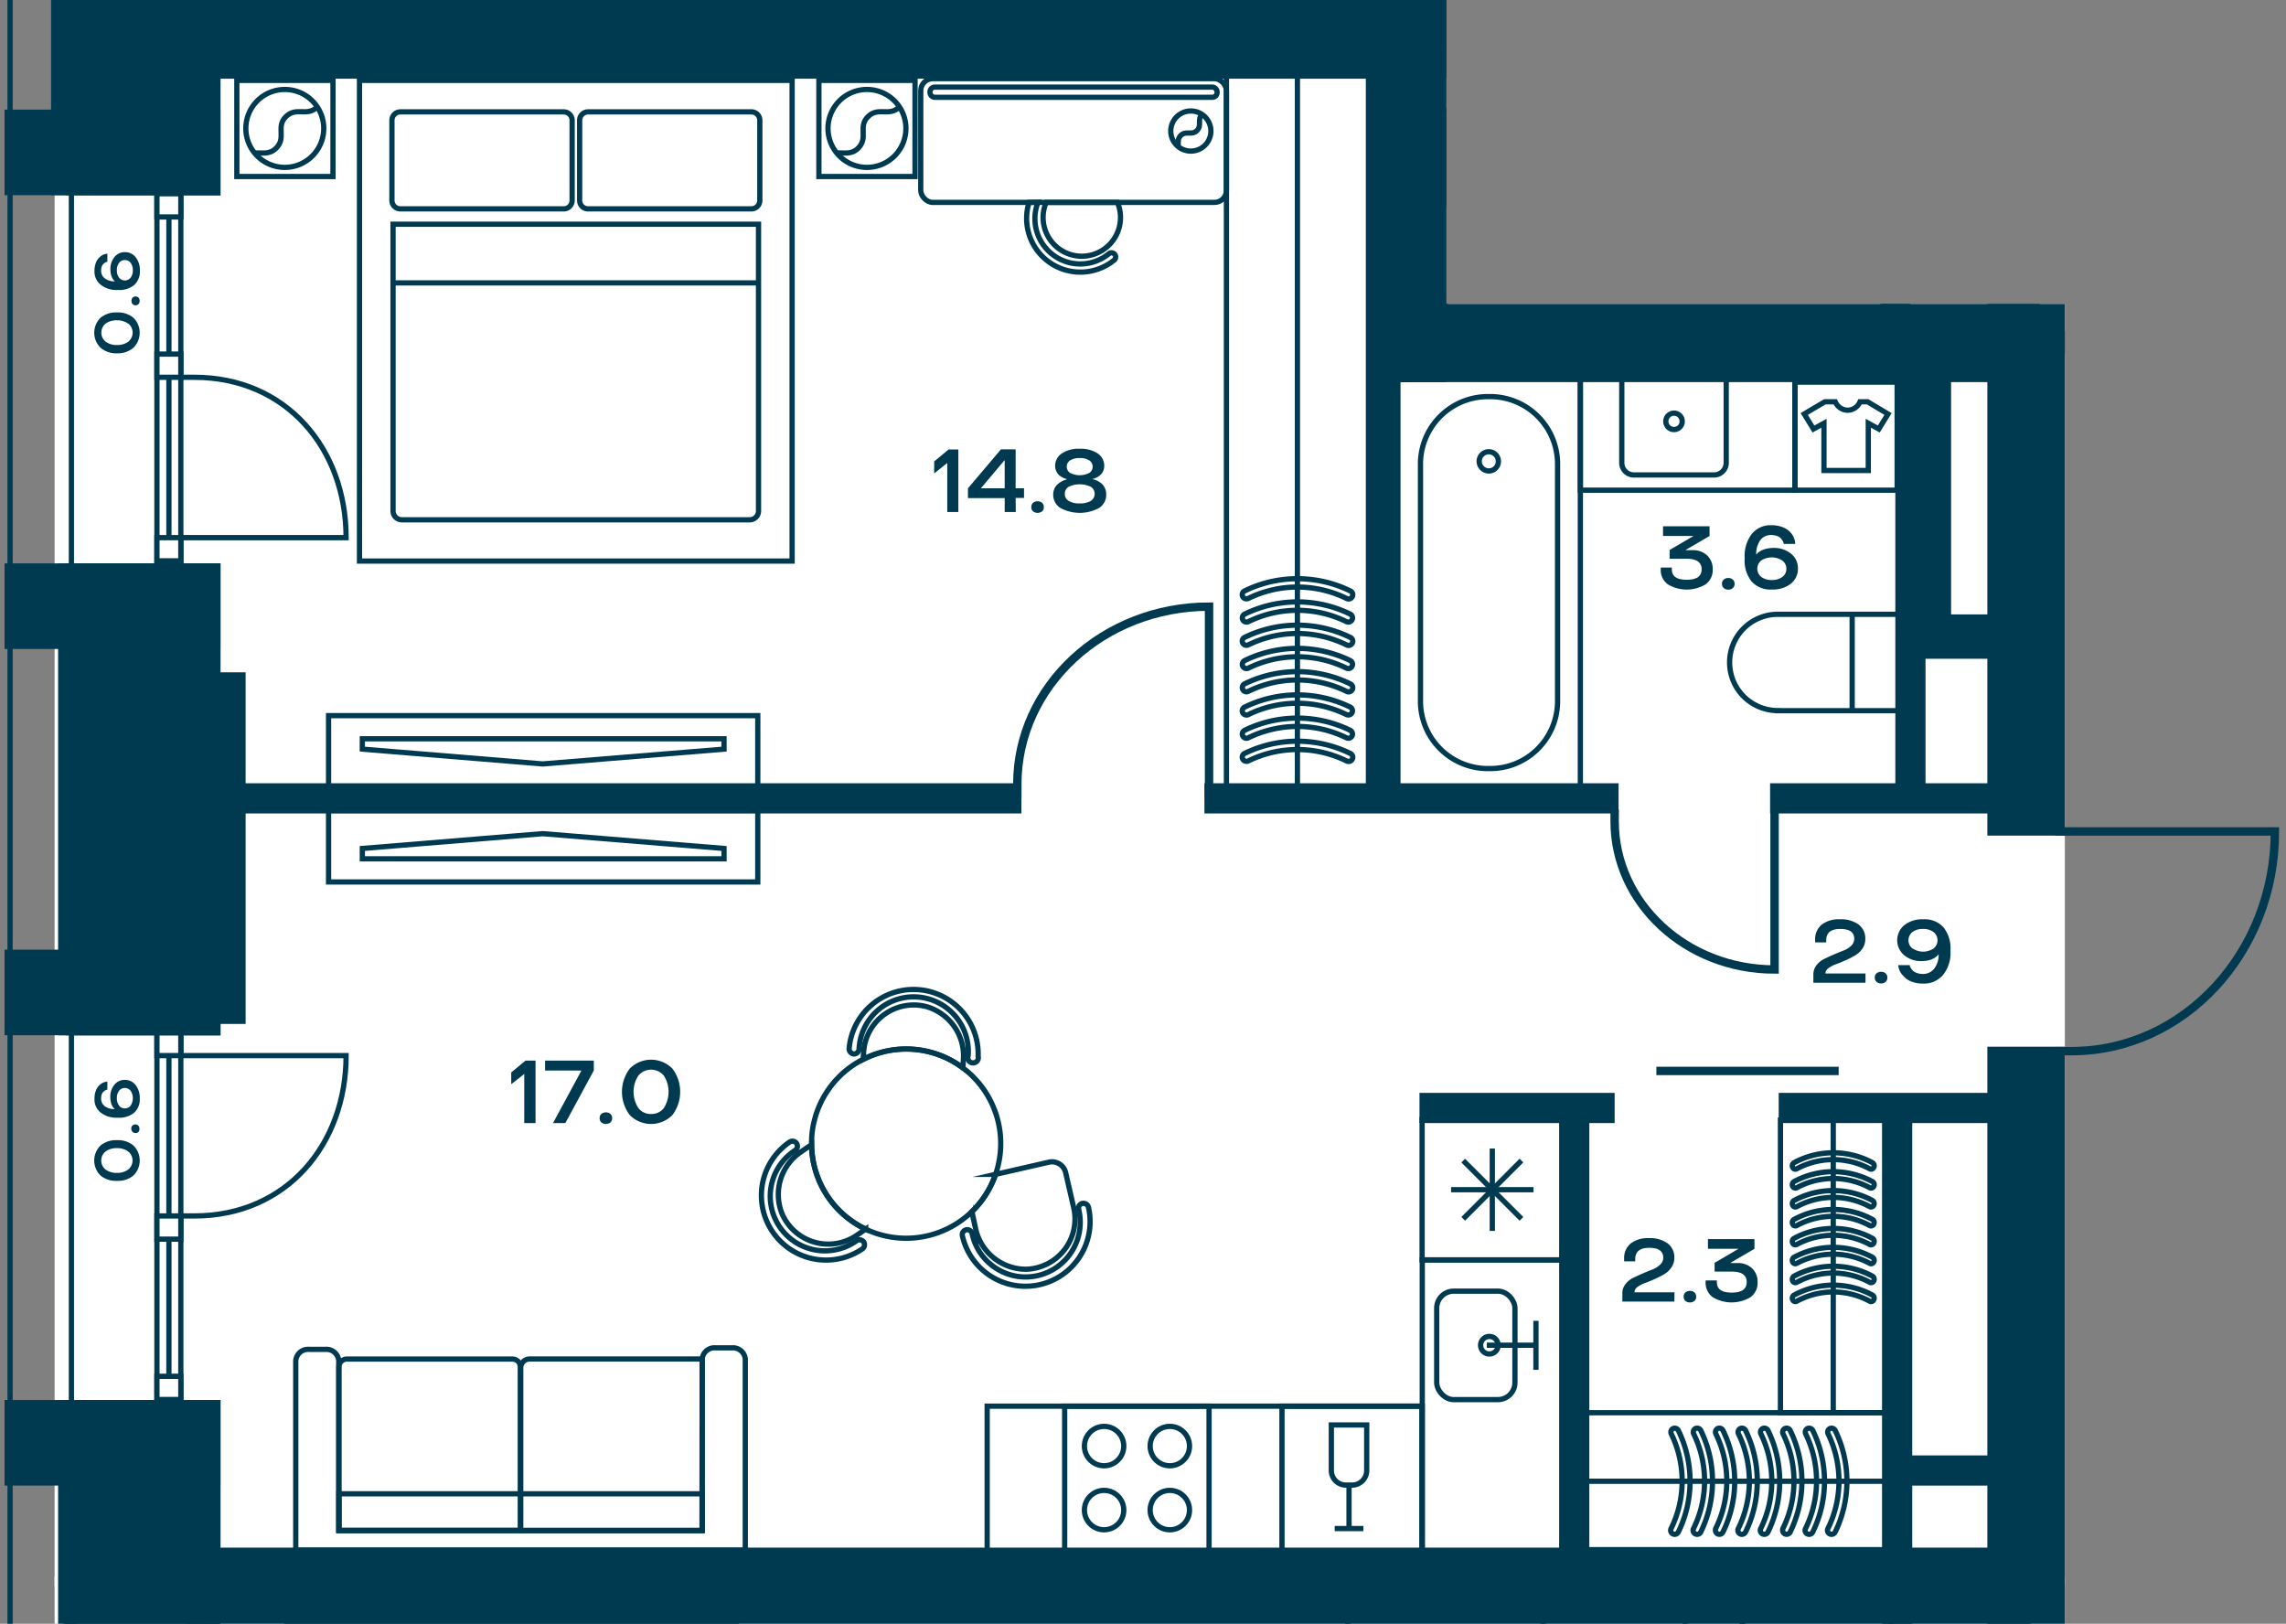 <svg id="Слой_1" data-name="Слой 1" xmlns="http://www.w3.org/2000/svg" xmlns:xlink="http://www.w3.org/1999/xlink" viewBox="0 0 435.4 309.26"><rect x="0" y="0" width="435.4" height="309.26" fill="#808080" stroke="none"/><defs><clipPath id="clip-path"><polygon points="0 0 0 309.26 435.4 309.26 435.4 57.88 275.46 57.88 275.46 0 0 0" fill="none"/></clipPath></defs><polygon points="10.4 0 10.4 12.36 268.95 12.36 268.95 63.02 393.28 63.02 393.28 57.87 275.46 57.87 275.46 0 10.4 0" fill="#fff"/><polygon points="10.4 5.86 10.4 302.14 393.28 302.14 393.28 67.36 268.84 67.36 268.84 5.86 10.4 5.86" fill="#fff"/><rect x="10.4" y="300.3" width="382.88" height="8.96" fill="#fff"/><g clip-path="url(#clip-path)"><line x1="13.6" y1="-554.64" x2="13.6" y2="794.48" fill="none" stroke="#003a50" stroke-miterlimit="10"/><polyline points="889.54 560.47 889.54 -543.15 866.54 -566.15 24.92 -566.15 1.92 -543.15 1.92 802.98 121.53 802.98 121.53 1928.11" fill="none" stroke="#003a50" stroke-miterlimit="10"/></g><rect x="29.89" y="36.9" width="4.55" height="69.92" fill="#fff"/><rect x="29.89" y="36.9" width="4.55" height="69.92" fill="none" stroke="#003a50" stroke-miterlimit="10"/><line x1="32.17" y1="36.9" x2="32.17" y2="106.82" fill="none" stroke="#003a50" stroke-miterlimit="10"/><rect x="29.89" y="36.9" width="4.55" height="4.42" fill="#fff"/><rect x="29.89" y="36.9" width="4.55" height="4.42" fill="none" stroke="#003a50" stroke-miterlimit="10"/><rect x="29.89" y="102.4" width="4.55" height="4.42" fill="#fff"/><rect x="29.89" y="102.4" width="4.55" height="4.42" fill="none" stroke="#003a50" stroke-miterlimit="10"/><rect x="29.89" y="67.44" width="4.55" height="4.42" fill="#fff"/><rect x="29.89" y="67.44" width="4.55" height="4.42" fill="none" stroke="#003a50" stroke-miterlimit="10"/><g clip-path="url(#clip-path)"><path d="M34.44,71.86H37c17.6,0,28.92,13.67,28.92,30.54H34.44" fill="none" stroke="#003a50" stroke-miterlimit="10"/></g><rect x="29.89" y="196.63" width="4.55" height="69.92" fill="#fff"/><rect x="29.89" y="196.63" width="4.55" height="69.92" fill="none" stroke="#003a50" stroke-miterlimit="10"/><line x1="32.17" y1="266.55" x2="32.17" y2="196.63" fill="none" stroke="#003a50" stroke-miterlimit="10"/><rect x="29.89" y="262.13" width="4.55" height="4.42" fill="#fff"/><rect x="29.89" y="262.13" width="4.55" height="4.42" fill="none" stroke="#003a50" stroke-miterlimit="10"/><rect x="29.89" y="196.63" width="4.55" height="4.42" fill="#fff"/><rect x="29.89" y="196.63" width="4.55" height="4.42" fill="none" stroke="#003a50" stroke-miterlimit="10"/><rect x="29.89" y="231.59" width="4.55" height="4.42" fill="#fff"/><rect x="29.89" y="231.59" width="4.55" height="4.42" fill="none" stroke="#003a50" stroke-miterlimit="10"/><g clip-path="url(#clip-path)"><path d="M34.44,231.59H37c17.6,0,28.92-13.67,28.92-30.54H34.44" fill="none" stroke="#003a50" stroke-miterlimit="10"/><path d="M338.6,135.36h23.2V117H338.6a9.17,9.17,0,1,0,0,18.34Z" fill="none" stroke="#003a50" stroke-miterlimit="10"/></g><line x1="352.77" y1="117.02" x2="352.77" y2="135.36" fill="none" stroke="#003a50" stroke-miterlimit="10"/><rect x="266.25" y="72.13" width="34.75" height="77.66" fill="none" stroke="#003a50" stroke-miterlimit="10"/><g clip-path="url(#clip-path)"><path d="M270.55,88.15v45.63a12.84,12.84,0,0,0,13.06,12.6h0a12.83,12.83,0,0,0,13.05-12.6V88.15a12.84,12.84,0,0,0-13.05-12.61h0A12.85,12.85,0,0,0,270.55,88.15Z" fill="none" stroke="#003a50" stroke-miterlimit="10"/><path d="M283.62,89.7a1.83,1.83,0,1,0-1.89-1.83A1.86,1.86,0,0,0,283.62,89.7Z" fill="none" stroke="#003a50" stroke-miterlimit="10"/><rect x="275.29" y="21.06" width="83.84" height="37.52" fill="none" stroke="#003a50" stroke-miterlimit="10"/><path d="M341.84,53.93H292.59A13.86,13.86,0,0,1,279,39.83v0a13.86,13.86,0,0,1,13.61-14.1h49.25a13.86,13.86,0,0,1,13.61,14.1v0A13.86,13.86,0,0,1,341.84,53.93Z" fill="none" stroke="#003a50" stroke-miterlimit="10"/><path d="M340.17,39.82a2,2,0,1,1,2,2A2,2,0,0,1,340.17,39.82Z" fill="none" stroke="#003a50" stroke-miterlimit="10"/><path d="M291.67-11h-15.8a2.3,2.3,0,0,0-2.3,2.3V6.59a2.31,2.31,0,0,0,2.3,2.31h15.8A2.31,2.31,0,0,0,294,6.59V-8.69A2.3,2.3,0,0,0,291.67-11Z" fill="none" stroke="#003a50" stroke-miterlimit="10"/><path d="M285.33-1a1.55,1.55,0,0,0-1.56-1.55A1.55,1.55,0,0,0,282.21-1,1.56,1.56,0,0,0,283.77.51,1.56,1.56,0,0,0,285.33-1Z" fill="none" stroke="#003a50" stroke-miterlimit="10"/><rect x="273.61" y="-26.53" width="22.8" height="47.59" fill="none" stroke="#003a50" stroke-miterlimit="10"/><path d="M328.78,88.15V72.36a2.3,2.3,0,0,0-2.31-2.31H311.19a2.3,2.3,0,0,0-2.3,2.31V88.15a2.31,2.31,0,0,0,2.3,2.31h15.28A2.31,2.31,0,0,0,328.78,88.15Z" fill="none" stroke="#003a50" stroke-miterlimit="10"/><path d="M318.83,81.81a1.56,1.56,0,1,0-1.55-1.55A1.55,1.55,0,0,0,318.83,81.81Z" fill="none" stroke="#003a50" stroke-miterlimit="10"/></g><rect x="301" y="71.86" width="40.87" height="21.5" fill="none" stroke="#003a50" stroke-miterlimit="10"/><rect x="62.58" y="154.36" width="81.75" height="13.62" fill="none" stroke="#003a50" stroke-miterlimit="10"/><polygon points="69.01 161.6 103.37 158.78 137.9 161.6 137.9 163.57 69.01 163.57 69.01 161.6" fill="none" stroke="#003a50" stroke-miterlimit="10"/><g clip-path="url(#clip-path)"><rect x="63.85" y="-12.85" width="81.75" height="13.62" fill="none" stroke="#003a50" stroke-miterlimit="10"/></g><rect x="62.58" y="136.3" width="81.75" height="13.62" fill="none" stroke="#003a50" stroke-miterlimit="10"/><polygon points="69.01 142.68 103.37 145.5 137.9 142.68 137.9 140.71 69.01 140.71 69.01 142.68" fill="none" stroke="#003a50" stroke-miterlimit="10"/><rect x="233.59" y="12.37" width="27.05" height="137.43" fill="none" stroke="#003a50" stroke-miterlimit="10"/><g clip-path="url(#clip-path)"><path d="M237.42,136.18a.79.79,0,0,1-.35-1.51,22.91,22.91,0,0,1,20.09,0,.8.8,0,0,1,.36,1.06.81.81,0,0,1-1.07.37,21.27,21.27,0,0,0-18.68,0A.72.72,0,0,1,237.42,136.18Z" fill="none" stroke="#003a50" stroke-miterlimit="10"/><path d="M237.42,131.76a.8.8,0,0,1-.35-1.52,22.91,22.91,0,0,1,20.09,0,.8.8,0,1,1-.71,1.43,21.27,21.27,0,0,0-18.68,0A.73.73,0,0,1,237.42,131.76Z" fill="none" stroke="#003a50" stroke-miterlimit="10"/><path d="M237.42,127.33a.8.8,0,0,1-.72-.44.81.81,0,0,1,.37-1.08,22.91,22.91,0,0,1,20.09,0,.8.8,0,0,1-.71,1.44,21.27,21.27,0,0,0-18.68,0A.72.72,0,0,1,237.42,127.33Z" fill="none" stroke="#003a50" stroke-miterlimit="10"/><path d="M237.42,122.9a.79.79,0,0,1-.35-1.51,22.91,22.91,0,0,1,20.09,0,.8.8,0,1,1-.71,1.43,21.27,21.27,0,0,0-18.68,0A.72.72,0,0,1,237.42,122.9Z" fill="none" stroke="#003a50" stroke-miterlimit="10"/><path d="M237.42,118.48a.8.8,0,0,1-.72-.44.81.81,0,0,1,.37-1.08,22.91,22.91,0,0,1,20.09,0,.8.8,0,0,1-.71,1.44,21.27,21.27,0,0,0-18.68,0A.72.72,0,0,1,237.42,118.48Z" fill="none" stroke="#003a50" stroke-miterlimit="10"/><path d="M237.42,114.05a.79.79,0,0,1-.35-1.51,22.91,22.91,0,0,1,20.09,0,.8.8,0,1,1-.71,1.43,21.27,21.27,0,0,0-18.68,0A.72.72,0,0,1,237.42,114.05Z" fill="none" stroke="#003a50" stroke-miterlimit="10"/><path d="M237.42,140.61a.8.8,0,0,1-.35-1.52,22.91,22.91,0,0,1,20.09,0,.81.81,0,0,1,.36,1.07.79.79,0,0,1-1.07.36,21.27,21.27,0,0,0-18.68,0A.73.73,0,0,1,237.42,140.61Z" fill="none" stroke="#003a50" stroke-miterlimit="10"/><path d="M237.42,145a.79.79,0,0,1-.35-1.51,22.91,22.91,0,0,1,20.09,0,.8.8,0,1,1-.71,1.43,21.27,21.27,0,0,0-18.68,0A.72.72,0,0,1,237.42,145Z" fill="none" stroke="#003a50" stroke-miterlimit="10"/></g><line x1="247.11" y1="149.79" x2="247.11" y2="8.53" fill="none" stroke="#003a50" stroke-miterlimit="10"/><rect x="299.84" y="269.07" width="59.3" height="26.08" fill="none" stroke="#003a50" stroke-miterlimit="10"/><g clip-path="url(#clip-path)"><path d="M326.73,291.46a.77.77,0,0,0,.43.69.76.76,0,0,0,1-.35,22.06,22.06,0,0,0,0-19.37.76.76,0,0,0-1-.35.77.77,0,0,0-.36,1,20.44,20.44,0,0,1,0,18A.84.84,0,0,0,326.73,291.46Z" fill="none" stroke="#003a50" stroke-miterlimit="10"/><path d="M331,291.46a.77.77,0,0,0,1.46.34,22.06,22.06,0,0,0,0-19.37.78.78,0,0,0-1-.35.77.77,0,0,0-.35,1,20.53,20.53,0,0,1,0,18A.71.71,0,0,0,331,291.46Z" fill="none" stroke="#003a50" stroke-miterlimit="10"/><path d="M335.27,291.46a.77.77,0,0,0,1.46.34,22.06,22.06,0,0,0,0-19.37.78.78,0,0,0-1-.35.76.76,0,0,0-.35,1,20.53,20.53,0,0,1,0,18A.71.71,0,0,0,335.27,291.46Z" fill="none" stroke="#003a50" stroke-miterlimit="10"/><path d="M339.53,291.46a.77.77,0,0,0,.43.69.76.76,0,0,0,1-.35,22.06,22.06,0,0,0,0-19.37.76.76,0,0,0-1-.35.77.77,0,0,0-.36,1,20.44,20.44,0,0,1,0,18A.84.84,0,0,0,339.53,291.46Z" fill="none" stroke="#003a50" stroke-miterlimit="10"/><path d="M343.8,291.46a.77.77,0,0,0,1.46.34,22.06,22.06,0,0,0,0-19.37.78.78,0,0,0-1-.35.77.77,0,0,0-.35,1,20.53,20.53,0,0,1,0,18A.71.71,0,0,0,343.8,291.46Z" fill="none" stroke="#003a50" stroke-miterlimit="10"/><path d="M348.07,291.46a.77.77,0,0,0,1.46.34,22.06,22.06,0,0,0,0-19.37.78.78,0,0,0-1-.35.77.77,0,0,0-.35,1,20.53,20.53,0,0,1,0,18A.71.71,0,0,0,348.07,291.46Z" fill="none" stroke="#003a50" stroke-miterlimit="10"/><path d="M322.47,291.46a.77.77,0,0,0,1.46.34,22.06,22.06,0,0,0,0-19.37.78.78,0,0,0-1-.35.76.76,0,0,0-.35,1,20.53,20.53,0,0,1,0,18A.71.71,0,0,0,322.47,291.46Z" fill="none" stroke="#003a50" stroke-miterlimit="10"/><path d="M318.2,291.46a.77.77,0,0,0,1.46.34,22.06,22.06,0,0,0,0-19.37.78.78,0,0,0-1-.35.77.77,0,0,0-.35,1,20.53,20.53,0,0,1,0,18A.71.71,0,0,0,318.2,291.46Z" fill="none" stroke="#003a50" stroke-miterlimit="10"/></g><line x1="299.84" y1="282.12" x2="359.14" y2="282.12" fill="none" stroke="#003a50" stroke-miterlimit="10"/><rect x="339.11" y="213.33" width="20.11" height="55.74" fill="none" stroke="#003a50" stroke-miterlimit="10"/><g clip-path="url(#clip-path)"><path d="M356.37,240.69a.58.58,0,0,0,.53-.36.67.67,0,0,0-.26-.87,15.71,15.71,0,0,0-14.94,0,.69.69,0,0,0-.27.87.56.56,0,0,0,.79.29,14.66,14.66,0,0,1,13.89,0A.51.51,0,0,0,356.37,240.69Z" fill="none" stroke="#003a50" stroke-miterlimit="10"/><path d="M356.37,237.09a.6.6,0,0,0,.53-.36.67.67,0,0,0-.26-.87,15.71,15.71,0,0,0-14.94,0,.68.68,0,0,0-.27.87.56.56,0,0,0,.79.29,14.66,14.66,0,0,1,13.89,0A.51.51,0,0,0,356.37,237.09Z" fill="none" stroke="#003a50" stroke-miterlimit="10"/><path d="M356.37,233.49a.59.59,0,0,0,.53-.37.66.66,0,0,0-.26-.86,15.63,15.63,0,0,0-14.94,0,.67.67,0,0,0-.27.86.56.56,0,0,0,.79.3,14.58,14.58,0,0,1,13.89,0A.51.51,0,0,0,356.37,233.49Z" fill="none" stroke="#003a50" stroke-miterlimit="10"/><path d="M356.37,229.88a.58.58,0,0,0,.53-.36.68.68,0,0,0-.26-.87,15.71,15.71,0,0,0-14.94,0,.69.69,0,0,0-.27.87.57.57,0,0,0,.79.3,14.58,14.58,0,0,1,13.89,0A.62.62,0,0,0,356.37,229.88Z" fill="none" stroke="#003a50" stroke-miterlimit="10"/><path d="M356.37,226.28a.58.58,0,0,0,.53-.36.67.67,0,0,0-.26-.87,15.71,15.71,0,0,0-14.94,0,.69.69,0,0,0-.27.87.56.56,0,0,0,.79.29,14.66,14.66,0,0,1,13.89,0A.51.51,0,0,0,356.37,226.28Z" fill="none" stroke="#003a50" stroke-miterlimit="10"/><path d="M356.37,222.68a.6.6,0,0,0,.53-.36.67.67,0,0,0-.26-.87,15.71,15.71,0,0,0-14.94,0,.68.68,0,0,0-.27.87.56.56,0,0,0,.79.29,14.66,14.66,0,0,1,13.89,0A.51.51,0,0,0,356.37,222.68Z" fill="none" stroke="#003a50" stroke-miterlimit="10"/><path d="M356.37,244.3a.59.59,0,0,0,.53-.37.68.68,0,0,0-.26-.87,15.71,15.71,0,0,0-14.94,0,.69.69,0,0,0-.27.87.56.56,0,0,0,.79.3,14.58,14.58,0,0,1,13.89,0A.51.51,0,0,0,356.37,244.3Z" fill="none" stroke="#003a50" stroke-miterlimit="10"/><path d="M356.37,247.9a.59.59,0,0,0,.53-.37.66.66,0,0,0-.26-.86,15.63,15.63,0,0,0-14.94,0,.67.67,0,0,0-.27.86.56.56,0,0,0,.79.3,14.58,14.58,0,0,1,13.89,0A.51.51,0,0,0,356.37,247.9Z" fill="none" stroke="#003a50" stroke-miterlimit="10"/></g><line x1="349.17" y1="269.08" x2="349.17" y2="213.33" fill="none" stroke="#003a50" stroke-miterlimit="10"/><g clip-path="url(#clip-path)"><path d="M351.88,78.13a2.58,2.58,0,0,0,2.38-1.6h1.46l3.88,2.32-1.76,2.86-2-1.1v9h-8.44v-9l-2,1.1-1.76-2.86,3.91-2.32h2A2.62,2.62,0,0,0,351.88,78.13Z" fill="none" stroke="#003a50" stroke-miterlimit="10"/></g><rect x="341.87" y="72.78" width="19.47" height="20.58" fill="none" stroke="#003a50" stroke-miterlimit="10"/><g clip-path="url(#clip-path)"><path d="M206.17,229.2a.94.94,0,0,0-.72,1.14A10.41,10.41,0,1,1,185.16,235a.95.95,0,1,0-1.85.42,12.31,12.31,0,1,0,24-5.5A1,1,0,0,0,206.17,229.2Z" fill="none" stroke="#003a50" stroke-miterlimit="10"/><path d="M164.51,236.54a1,1,0,0,0-1.32-.26,10.41,10.41,0,1,1-11.72-17.2.95.95,0,0,0-1.07-1.57,12.31,12.31,0,0,0,13.86,20.35A1,1,0,0,0,164.51,236.54Z" fill="none" stroke="#003a50" stroke-miterlimit="10"/><path d="M162.62,200.74a1,1,0,0,0,1-.89,10.41,10.41,0,1,1,20.78,1.23,1,1,0,1,0,1.9.11,12.31,12.31,0,0,0-24.57-1.45A1,1,0,0,0,162.62,200.74Z" fill="none" stroke="#003a50" stroke-miterlimit="10"/><path d="M195.45,241.74a9.58,9.58,0,0,0,9.06-11.69l-1.54-6.7a2.67,2.67,0,0,0-3.2-2l-10.15,2.32a18,18,0,0,1-4.53,7.13l.72,3.17A9.82,9.82,0,0,0,195.45,241.74Z" fill="none" stroke="#003a50" stroke-miterlimit="10"/><path d="M163.13,235.31l1.75-1.21a18,18,0,0,1-10.3-16.1l-1.9,1.3a9.8,9.8,0,0,0-3.75,11.81A9.59,9.59,0,0,0,163.13,235.31Z" fill="none" stroke="#003a50" stroke-miterlimit="10"/><path d="M183.4,203.39l.09-1.48a9.79,9.79,0,0,0-7-10.18,9.56,9.56,0,0,0-12,8.67l-.09,1.39a18,18,0,0,1,19,1.6Z" fill="none" stroke="#003a50" stroke-miterlimit="10"/><path d="M185.09,230.78a18,18,0,0,0,4.53-7.13,12.54,12.54,0,0,0,.45-1.51,18,18,0,0,0-6.68-18.75,17.62,17.62,0,0,0-6.46-3.06,18,18,0,0,0-21.84,13.14,16.81,16.81,0,0,0-.51,4.53,18,18,0,0,0,10.3,16.1,17.35,17.35,0,0,0,3.38,1.21A18,18,0,0,0,185.09,230.78Z" fill="none" stroke="#003a50" stroke-miterlimit="10"/><path d="M62.85,345.28a2.35,2.35,0,0,1-2.52,2.13H57.15a2.35,2.35,0,0,1-2.52-2.13v-36.4h85.61V345a2.36,2.36,0,0,1-2.52,2.14h-3.18A2.35,2.35,0,0,1,132,345V312.62H62.85Z" fill="none" stroke="#003a50" stroke-miterlimit="10"/><path d="M99.18,260.52v31h34.56V258.84H100.85A1.68,1.68,0,0,0,99.18,260.52Z" fill="none" stroke="#003a50" stroke-miterlimit="10"/><path d="M64.55,260.34V291.5H99.11V260.34a1.5,1.5,0,0,0-1.5-1.49H66.05A1.5,1.5,0,0,0,64.55,260.34Z" fill="none" stroke="#003a50" stroke-miterlimit="10"/><path d="M133.74,258.85a2.35,2.35,0,0,1,2.51-2.14h3.19a2.35,2.35,0,0,1,2.51,2.14v36.39H56.33V259.17A2.36,2.36,0,0,1,58.85,257H62a2.36,2.36,0,0,1,2.52,2.14V291.5h69.19Z" fill="none" stroke="#003a50" stroke-miterlimit="10"/></g><rect x="64.55" y="284.51" width="69.19" height="6.98" fill="none" stroke="#003a50" stroke-miterlimit="10"/><g clip-path="url(#clip-path)"><rect x="293.9" y="308.44" width="27.06" height="27.06" fill="none" stroke="#003a50" stroke-miterlimit="10"/><rect x="256.71" y="305.88" width="75.16" height="29.62" fill="none" stroke="#003a50" stroke-miterlimit="10"/><rect x="331.87" y="305.88" width="28.24" height="105.26" fill="none" stroke="#003a50" stroke-miterlimit="10"/></g><rect x="244.17" y="267.82" width="26.69" height="28.24" fill="none" stroke="#003a50" stroke-miterlimit="10"/><g clip-path="url(#clip-path)"><path d="M253.57,280.07V271.4h6.74v8.67a2.78,2.78,0,0,1-2.77,2.78h-1.19A2.78,2.78,0,0,1,253.57,280.07Z" fill="none" stroke="#003a50" stroke-miterlimit="10"/></g><polyline points="259.67 291.13 256.94 291.13 254.21 291.13" fill="none" stroke="#003a50" stroke-miterlimit="10"/><line x1="256.94" y1="282.85" x2="256.94" y2="291.13" fill="none" stroke="#003a50" stroke-miterlimit="10"/><rect x="202.78" y="267.82" width="27.5" height="28.24" fill="none" stroke="#003a50" stroke-miterlimit="10"/><g clip-path="url(#clip-path)"><circle cx="222.81" cy="275.42" r="3.75" fill="none" stroke="#003a50" stroke-miterlimit="10"/><circle cx="210.29" cy="275.42" r="3.75" fill="none" stroke="#003a50" stroke-miterlimit="10"/><circle cx="222.81" cy="287.61" r="3.75" fill="none" stroke="#003a50" stroke-miterlimit="10"/><circle cx="210.29" cy="287.61" r="3.75" fill="none" stroke="#003a50" stroke-miterlimit="10"/></g><polyline points="292.54 260.9 292.54 256.22 292.54 251.56" fill="none" stroke="#003a50" stroke-miterlimit="10"/><line x1="283.18" y1="256.21" x2="292.54" y2="256.21" fill="none" stroke="#003a50" stroke-miterlimit="10"/><g clip-path="url(#clip-path)"><rect x="273.64" y="245.91" width="14.9" height="20.66" rx="3.24" fill="none" stroke="#003a50" stroke-miterlimit="10"/><path d="M282,256.21a1.67,1.67,0,1,0,1.67-1.67A1.67,1.67,0,0,0,282,256.21Z" fill="none" stroke="#003a50" stroke-miterlimit="10"/></g><rect x="270.86" y="213.22" width="26.74" height="26.74" fill="none" stroke="#003a50" stroke-miterlimit="10"/><line x1="284.23" y1="218.75" x2="284.23" y2="234.44" fill="none" stroke="#003a50" stroke-miterlimit="10"/><line x1="292.08" y1="226.59" x2="276.38" y2="226.59" fill="none" stroke="#003a50" stroke-miterlimit="10"/><line x1="289.78" y1="221.04" x2="278.69" y2="232.14" fill="none" stroke="#003a50" stroke-miterlimit="10"/><line x1="289.78" y1="232.14" x2="278.69" y2="221.05" fill="none" stroke="#003a50" stroke-miterlimit="10"/><rect x="270.89" y="239.96" width="27.09" height="64.53" fill="none" stroke="#003a50" stroke-miterlimit="10"/><rect x="188.02" y="267.82" width="82.84" height="28.24" fill="none" stroke="#003a50" stroke-miterlimit="10"/><g clip-path="url(#clip-path)"><rect x="216.58" y="-27.34" width="26.69" height="28.24" fill="none" stroke="#003a50" stroke-miterlimit="10"/><rect x="189.05" y="-27.34" width="27.5" height="28.24" fill="none" stroke="#003a50" stroke-miterlimit="10"/><rect x="243.27" y="-55.2" width="27.09" height="56.09" fill="none" stroke="#003a50" stroke-miterlimit="10"/><rect x="177.13" y="16.59" width="54.68" height="1.94" rx="0.89" fill="none" stroke="#003a50" stroke-miterlimit="10"/><path d="M196,38.55a10.23,10.23,0,0,0,16.2,11,.78.78,0,0,0,.12-1.1.79.79,0,0,0-1.12-.12,8.63,8.63,0,0,1-13.5-9.81Z" fill="none" stroke="#003a50" stroke-miterlimit="10"/><rect x="175.37" y="14.98" width="58.22" height="23.57" rx="2.29" fill="none" stroke="#003a50" stroke-miterlimit="10"/><path d="M224.11,27.66a3.82,3.82,0,1,1,5.4,0A3.82,3.82,0,0,1,224.11,27.66Z" fill="none" stroke="#003a50" stroke-miterlimit="10"/><path d="M224.4,27.91c.07-.7-.2-1.41.48-2.1,1-1,2.09.06,3.1-.95s-.06-2.08,1-3.1" fill="none" stroke="#003a50" stroke-miterlimit="10"/><path d="M199.26,38.55a7.37,7.37,0,1,0,13.57,0Z" fill="none" stroke="#003a50" stroke-miterlimit="10"/></g><rect x="155.97" y="15.31" width="18.31" height="18.31" fill="none" stroke="#003a50" stroke-miterlimit="10"/><g clip-path="url(#clip-path)"><path d="M159.88,29.71a7.42,7.42,0,1,0,0-10.5A7.42,7.42,0,0,0,159.88,29.71Z" fill="none" stroke="#003a50" stroke-miterlimit="10"/><path d="M159.38,29.15c1.36-.13,2.75.4,4.08-.94,2-2-.11-4.05,1.86-6s4.05.11,6-1.86" fill="none" stroke="#003a50" stroke-miterlimit="10"/></g><rect x="45.11" y="15.31" width="18.31" height="18.31" fill="none" stroke="#003a50" stroke-miterlimit="10"/><g clip-path="url(#clip-path)"><path d="M49,29.71a7.42,7.42,0,1,0,0-10.5A7.42,7.42,0,0,0,49,29.71Z" fill="none" stroke="#003a50" stroke-miterlimit="10"/><path d="M48.51,29.15c1.37-.13,2.76.4,4.09-.94,2-2-.11-4.05,1.86-6s4,.11,6-1.86" fill="none" stroke="#003a50" stroke-miterlimit="10"/></g><rect x="68.47" y="15.31" width="82.4" height="91.55" fill="none" stroke="#003a50" stroke-miterlimit="10"/><g clip-path="url(#clip-path)"><path d="M76.54,99h66.25a1.68,1.68,0,0,0,1.68-1.69V42.7H74.86V97.31A1.68,1.68,0,0,0,76.54,99Z" fill="none" stroke="#003a50" stroke-miterlimit="10"/><path d="M112,39.78h31.12a1.6,1.6,0,0,0,1.6-1.6V22.9a1.6,1.6,0,0,0-1.6-1.59H112a1.6,1.6,0,0,0-1.6,1.59V38.18A1.6,1.6,0,0,0,112,39.78Z" fill="none" stroke="#003a50" stroke-miterlimit="10"/><path d="M76.25,39.78h31.12a1.6,1.6,0,0,0,1.6-1.6V22.9a1.6,1.6,0,0,0-1.6-1.59H76.25a1.6,1.6,0,0,0-1.6,1.59V38.18A1.6,1.6,0,0,0,76.25,39.78Z" fill="none" stroke="#003a50" stroke-miterlimit="10"/></g><line x1="74.65" y1="53.88" x2="144.68" y2="53.88" fill="none" stroke="#003a50" stroke-miterlimit="10"/><g clip-path="url(#clip-path)"><path d="M193.76,152.06v-2.69c0-18.69,16.35-33.83,36.52-33.83v36.52" fill="none" stroke="#003a50" stroke-miterlimit="10" stroke-width="1.6"/><path d="M307.53,154.19v2.24c0,15.59,13.64,28.22,30.46,28.22V154.19" fill="none" stroke="#003a50" stroke-miterlimit="10" stroke-width="1.6"/><path d="M391.44,200.2h3.08c21.42,0,38.77-18.73,38.77-41.84H391.44" fill="none" stroke="#003a50" stroke-miterlimit="10" stroke-width="1.6"/></g><line x1="350.2" y1="203.97" x2="315.48" y2="203.97" fill="none" stroke="#003a50" stroke-miterlimit="10" stroke-width="1.6"/><rect x="358.46" y="211.02" width="5.75" height="98.24" fill="#003a50"/><rect x="296.96" y="211.02" width="5.75" height="94.33" fill="#003a50"/><rect x="260.49" y="57.73" width="5.75" height="94.33" fill="#003a50"/><rect x="269.77" width="5.68" height="39.41" fill="#003a50"/><rect x="358.12" y="57.87" width="5.75" height="11.32" fill="#003a50"/><rect x="360.99" y="64.02" width="5.75" height="88.04" fill="#003a50"/><rect x="338.78" y="208.15" width="47.83" height="5.75" fill="#003a50"/><rect x="337.14" y="149.18" width="49.48" height="5.75" fill="#003a50"/><rect x="365.78" y="117.02" width="22.83" height="8.45" fill="#003a50"/><rect x="363.87" y="71.1" width="7.74" height="48.42" fill="#003a50"/><rect x="229.4" y="149.18" width="78.88" height="5.75" fill="#003a50"/><rect x="33.9" y="149.18" width="160.64" height="5.75" fill="#003a50"/><rect x="33.11" y="128.05" width="13.67" height="66.97" fill="#003a50"/><rect x="270.36" y="208.15" width="37.17" height="5.75" fill="#003a50"/><rect x="361.34" y="277.2" width="19.31" height="5.75" fill="#003a50"/><rect x="378.52" y="199.36" width="14.75" height="109.9" fill="#003a50"/><rect x="378.52" y="57.88" width="14.75" height="101.27" fill="#003a50"/><rect x="32.28" width="243.18" height="14.99" fill="#003a50"/><polygon points="260.78 57.75 260.78 72.78 388.52 72.78 388.53 57.88 275.46 57.88 275.46 57.75 260.78 57.75" fill="#003a50"/><polygon points="260.5 0 260.5 72.78 275.53 72.78 275.53 57.87 275.46 57.87 275.46 0 260.5 0" fill="#003a50"/><rect x="35.45" y="294.76" width="351.33" height="14.5" fill="#003a50"/><rect x="13.53" y="267.69" width="27.42" height="41.57" fill="#003a50"/><g clip-path="url(#clip-path)"><rect x="13.53" y="267.69" width="27.42" height="87.78" fill="none" stroke="#003a50" stroke-miterlimit="10" stroke-width="2.09"/></g><rect x="13.53" y="108.36" width="27.42" height="87.78" fill="#003a50"/><rect x="13.53" y="108.36" width="27.42" height="87.78" fill="none" stroke="#003a50" stroke-miterlimit="10" stroke-width="2.09"/><rect x="13.53" width="27.42" height="36.13" fill="#003a50"/><g clip-path="url(#clip-path)"><rect x="13.53" y="-51.65" width="27.42" height="87.78" fill="none" stroke="#003a50" stroke-miterlimit="10" stroke-width="2.09"/></g><rect x="1.91" y="267.69" width="39.03" height="14.21" fill="#003a50"/><g clip-path="url(#clip-path)"><rect x="1.91" y="267.69" width="39.03" height="14.21" fill="none" stroke="#003a50" stroke-miterlimit="10" stroke-width="2.09"/></g><rect x="1.91" y="181.92" width="39.03" height="14.21" fill="#003a50"/><g clip-path="url(#clip-path)"><rect x="1.91" y="181.92" width="39.03" height="14.21" fill="none" stroke="#003a50" stroke-miterlimit="10" stroke-width="2.09"/></g><rect x="1.91" y="108.35" width="39.03" height="14.21" fill="#003a50"/><g clip-path="url(#clip-path)"><rect x="1.91" y="108.35" width="39.03" height="14.21" fill="none" stroke="#003a50" stroke-miterlimit="10" stroke-width="2.09"/></g><rect x="1.91" y="21.92" width="39.03" height="14.21" fill="#003a50"/><g clip-path="url(#clip-path)"><rect x="1.91" y="21.92" width="39.03" height="14.21" fill="none" stroke="#003a50" stroke-miterlimit="10" stroke-width="2.09"/></g><rect x="12.11" y="267.69" width="28.83" height="41.57" fill="#003a50"/><g clip-path="url(#clip-path)"><rect x="12.11" y="267.69" width="28.83" height="87.78" fill="none" stroke="#003a50" stroke-miterlimit="10" stroke-width="2.09"/></g><rect x="12.11" y="108.36" width="28.83" height="87.78" fill="#003a50"/><rect x="12.11" y="108.36" width="28.83" height="87.78" fill="none" stroke="#003a50" stroke-miterlimit="10" stroke-width="2.09"/><rect x="10.77" width="30.17" height="36.13" fill="#003a50"/><g clip-path="url(#clip-path)"><rect x="10.77" y="-51.65" width="30.17" height="87.78" fill="none" stroke="#003a50" stroke-miterlimit="10" stroke-width="2.09"/><path d="M355.31,187.17h-9.93v-1.56a2.79,2.79,0,0,1,.58-1.75,3.87,3.87,0,0,1,1.44-1.19c.5-.26,1.12-.55,1.87-.87s1.32-.55,1.88-.77a4.22,4.22,0,0,0,1.44-.91,1.83,1.83,0,0,0,.58-1.31c0-1.25-.89-1.88-2.67-1.88s-2.67.72-2.67,2.16v.4h-2.11v-.4a3.62,3.62,0,0,1,1.26-3,5.4,5.4,0,0,1,3.51-1,5.68,5.68,0,0,1,3.51,1,3.29,3.29,0,0,1,1.27,2.75,3.17,3.17,0,0,1-.55,1.84,4.39,4.39,0,0,1-1.41,1.3,16.56,16.56,0,0,1-1.83.93q-.94.42-1.83.75a5.26,5.26,0,0,0-1.4.75,1.22,1.22,0,0,0-.57,1h7.63Z" fill="#003a50"/><path d="M357.41,187a1,1,0,0,1-.33-.8,1,1,0,0,1,.33-.81,1.23,1.23,0,0,1,.87-.3,1.2,1.2,0,0,1,.86.3,1,1,0,0,1,.33.81,1,1,0,0,1-.33.8,1.2,1.2,0,0,1-.86.3A1.23,1.23,0,0,1,357.41,187Z" fill="#003a50"/><path d="M361.54,183.82h2.21s0,.07,0,.18a2.75,2.75,0,0,0,.64.92,2.36,2.36,0,0,0,.76.41,3.12,3.12,0,0,0,1.05.17,2.67,2.67,0,0,0,2.24-1.07,4.29,4.29,0,0,0,.8-2.7h0a2.26,2.26,0,0,1-.44.46,2.85,2.85,0,0,1-.6.4,3.86,3.86,0,0,1-.95.33,6.26,6.26,0,0,1-1.23.13,5,5,0,0,1-3.36-1.13,3.73,3.73,0,0,1,.05-5.72,5.49,5.49,0,0,1,3.6-1.11,4.81,4.81,0,0,1,3.87,1.55,6.36,6.36,0,0,1,1.32,4.27v.4a6.62,6.62,0,0,1-1.37,4.31,4.69,4.69,0,0,1-3.88,1.71,5.91,5.91,0,0,1-2.17-.37,3.75,3.75,0,0,1-1.48-1A3.33,3.33,0,0,1,361.54,183.82Zm2.78-3.16a3.58,3.58,0,0,0,3.94,0,2,2,0,0,0,0-3.15,3.21,3.21,0,0,0-2-.58,3.17,3.17,0,0,0-2,.58,2,2,0,0,0,0,3.15Z" fill="#003a50"/><path d="M318.91,247.9H309v-1.56a2.74,2.74,0,0,1,.58-1.74,4,4,0,0,1,1.44-1.2c.5-.25,1.12-.54,1.87-.86s1.33-.56,1.88-.77a4.24,4.24,0,0,0,1.44-.92,1.76,1.76,0,0,0,.58-1.3q0-1.89-2.67-1.89t-2.67,2.16v.41h-2.11v-.41a3.62,3.62,0,0,1,1.26-3,5.38,5.38,0,0,1,3.51-1,5.66,5.66,0,0,1,3.52,1,3.3,3.3,0,0,1,1.27,2.75,3.14,3.14,0,0,1-.56,1.83,4.29,4.29,0,0,1-1.4,1.31c-.6.34-1.21.65-1.84.93s-1.23.52-1.83.74a5.56,5.56,0,0,0-1.4.75,1.22,1.22,0,0,0-.56,1h7.62Z" fill="#003a50"/><path d="M321,247.77a1,1,0,0,1-.32-.81,1,1,0,0,1,.32-.8,1.41,1.41,0,0,1,1.74,0,1.06,1.06,0,0,1,.32.8,1,1,0,0,1-.32.81,1.41,1.41,0,0,1-1.74,0Z" fill="#003a50"/><path d="M331.12,237.84H325.3V236h8.86v1.85l-4.53,2.65v.06h1.28a3.87,3.87,0,0,1,2.79,1,3.51,3.51,0,0,1,1.06,2.66,3.37,3.37,0,0,1-1.33,2.83,7,7,0,0,1-7.24,0,3.37,3.37,0,0,1-1.33-2.86v-.32H327v.32c0,1.36.94,2,2.84,2s2.84-.66,2.84-2-.95-2-2.84-2h-3.27v-1.67l4.58-2.69Z" fill="#003a50"/><path d="M322.57,102.08h-5.82v-1.84h8.86v1.84l-4.53,2.65v.06h1.28a3.87,3.87,0,0,1,2.79,1,3.49,3.49,0,0,1,1.06,2.66,3.35,3.35,0,0,1-1.33,2.83,7,7,0,0,1-7.24,0,3.36,3.36,0,0,1-1.33-2.86v-.32h2.11v.32c0,1.36.94,2,2.84,2s2.84-.66,2.84-2-1-2-2.84-2H318v-1.67l4.58-2.68Z" fill="#003a50"/><path d="M328.31,112a1,1,0,0,1-.33-.8,1,1,0,0,1,.33-.81,1.23,1.23,0,0,1,.87-.3,1.2,1.2,0,0,1,.86.3,1,1,0,0,1,.33.81,1,1,0,0,1-.33.8,1.2,1.2,0,0,1-.86.3A1.23,1.23,0,0,1,328.31,112Z" fill="#003a50"/><path d="M341.93,103.59h-2.21s0-.06,0-.17a2.36,2.36,0,0,0-.21-.44,2.4,2.4,0,0,0-.39-.5,1.73,1.73,0,0,0-.71-.41,3,3,0,0,0-1-.17,2.52,2.52,0,0,0-2.15,1,4.44,4.44,0,0,0-.76,2.69h.05a2,2,0,0,1,.44-.44,4.86,4.86,0,0,1,.61-.36,4,4,0,0,1,.95-.3,5.49,5.49,0,0,1,1.22-.13,5.05,5.05,0,0,1,3.37,1.11,3.51,3.51,0,0,1,1.3,2.8,3.59,3.59,0,0,1-1.36,2.91,5.55,5.55,0,0,1-3.6,1.1,4.81,4.81,0,0,1-3.87-1.54,6.38,6.38,0,0,1-1.32-4.27v-.41a6.85,6.85,0,0,1,1.32-4.31,4.52,4.52,0,0,1,3.8-1.71,5.66,5.66,0,0,1,2.13.37,3.83,3.83,0,0,1,1.43.94A3.46,3.46,0,0,1,341.93,103.59Zm-2.51,3.15a3.65,3.65,0,0,0-3.95,0,2,2,0,0,0,0,3.15,3.21,3.21,0,0,0,2,.58,3.26,3.26,0,0,0,2-.58,1.89,1.89,0,0,0,.77-1.57A1.86,1.86,0,0,0,339.42,106.74Z" fill="#003a50"/><path d="M325.24,12.38h-2.11V9.73h-7V7.88l6.3-7.41h2.79V7.88h1.59V9.73h-1.59Zm-2.11-4.5V2.56h-.07l-4.47,5.27v0Z" fill="#003a50"/><path d="M328.52,12.24a1,1,0,0,1-.33-.8,1,1,0,0,1,.33-.81,1.23,1.23,0,0,1,.87-.3,1.2,1.2,0,0,1,.86.3,1,1,0,0,1,.33.81,1,1,0,0,1-.33.8,1.2,1.2,0,0,1-.86.3A1.23,1.23,0,0,1,328.52,12.24Z" fill="#003a50"/><path d="M340.85,12.38h-2.11V9.73h-7V7.88L338.06.47h2.79V7.88h1.6V9.73h-1.6Zm-2.11-4.5V2.56h-.07L334.2,7.83v0Z" fill="#003a50"/><path d="M99.85,204.55l-2.48,1.95v-2.24L100.1,202H102V213.9H99.85Z" fill="#003a50"/><path d="M107.68,213.9h-2.35l5.41-10h-6.92V202h9.28v1.88Z" fill="#003a50"/><path d="M114.53,213.77a1,1,0,0,1-.32-.8,1.07,1.07,0,0,1,.32-.81,1.41,1.41,0,0,1,1.74,0,1.07,1.07,0,0,1,.32.81,1,1,0,0,1-.32.8,1.41,1.41,0,0,1-1.74,0Z" fill="#003a50"/><path d="M119.94,212.37a7.34,7.34,0,0,1,0-8.84,5.71,5.71,0,0,1,8.13,0,7.34,7.34,0,0,1,0,8.84,5.71,5.71,0,0,1-8.13,0Zm6.53-1.39a5.73,5.73,0,0,0,0-6.07,3.15,3.15,0,0,0-4.92,0,5.67,5.67,0,0,0,0,6.07,2.88,2.88,0,0,0,2.46,1.19A2.93,2.93,0,0,0,126.47,211Z" fill="#003a50"/><path d="M180.42,88.17l-2.49,2V87.88l2.74-2.27h1.86V97.52h-2.11Z" fill="#003a50"/><path d="M193.47,97.52h-2.11V94.87h-7V93l6.29-7.42h2.79V93h1.6v1.84h-1.6ZM191.36,93V87.7h-.07L186.82,93v0Z" fill="#003a50"/><path d="M196.75,97.39a1,1,0,0,1-.32-.81,1.07,1.07,0,0,1,.32-.81,1.41,1.41,0,0,1,1.74,0,1.07,1.07,0,0,1,.32.81,1,1,0,0,1-.32.81,1.45,1.45,0,0,1-1.74,0Z" fill="#003a50"/><path d="M209.33,96.75a7.75,7.75,0,0,1-7.36,0,2.94,2.94,0,0,1-1.37-2.56,2.66,2.66,0,0,1,.25-1.16,2.43,2.43,0,0,1,.66-.86,3.94,3.94,0,0,1,1.39-.77l.26-.07v-.09a3.51,3.51,0,0,1-.76-.29,2.88,2.88,0,0,1-.67-.44,2.24,2.24,0,0,1-.54-.76,2.38,2.38,0,0,1-.22-1,2.81,2.81,0,0,1,1.25-2.38,5.75,5.75,0,0,1,3.43-.9,5.84,5.84,0,0,1,3.43.9,2.82,2.82,0,0,1,1.24,2.38,2.5,2.5,0,0,1-.22,1,2,2,0,0,1-.55.74,3.72,3.72,0,0,1-1.2.68l-.22,0v.09l.28.07a4.41,4.41,0,0,1,1.4.77,2.82,2.82,0,0,1,.61.82,2.71,2.71,0,0,1,.27,1.2A2.94,2.94,0,0,1,209.33,96.75Zm-5.79-1.35a3.85,3.85,0,0,0,2.11.48,4,4,0,0,0,2.1-.47,1.6,1.6,0,0,0,0-2.7,4.95,4.95,0,0,0-4.21,0,1.52,1.52,0,0,0-.73,1.35A1.5,1.5,0,0,0,203.54,95.4Zm-.36-6.52a1.35,1.35,0,0,0,.64,1.19,4,4,0,0,0,3.65,0,1.35,1.35,0,0,0,.64-1.19,1.38,1.38,0,0,0-.65-1.2,3.25,3.25,0,0,0-1.81-.44,3.29,3.29,0,0,0-1.82.44A1.38,1.38,0,0,0,203.18,88.88Z" fill="#003a50"/><path d="M25.4,223.9a4.54,4.54,0,0,1-3.12,1,4.56,4.56,0,0,1-3.12-1,4,4,0,0,1,0-5.74,4.61,4.61,0,0,1,3.12-1,4.59,4.59,0,0,1,3.12,1,4,4,0,0,1,0,5.74Zm-1-4.6a3.52,3.52,0,0,0-2.14-.62,3.5,3.5,0,0,0-2.14.62,2.2,2.2,0,0,0,0,3.46,3.44,3.44,0,0,0,2.14.63,3.46,3.46,0,0,0,2.14-.63,2.2,2.2,0,0,0,0-3.46Z" fill="#003a50"/><path d="M26.39,215.57a.7.7,0,0,1-.57.23.71.71,0,0,1-.57-.23A.85.85,0,0,1,25,215a.87.87,0,0,1,.21-.61.75.75,0,0,1,.57-.23.73.73,0,0,1,.57.23.87.87,0,0,1,.21.61A.85.85,0,0,1,26.39,215.57Z" fill="#003a50"/><path d="M20.45,206v1.55a.37.37,0,0,0-.13,0,2,2,0,0,0-.31.15,2.33,2.33,0,0,0-.35.27,1.4,1.4,0,0,0-.29.5,2.09,2.09,0,0,0-.11.72,1.79,1.79,0,0,0,.72,1.52,3.19,3.19,0,0,0,1.9.53v0a1,1,0,0,1-.31-.31,3.19,3.19,0,0,1-.26-.42,3.25,3.25,0,0,1-.21-.68,4,4,0,0,1-.09-.85,3.55,3.55,0,0,1,.78-2.38,2.46,2.46,0,0,1,2-.92,2.52,2.52,0,0,1,2.05,1,3.87,3.87,0,0,1,.78,2.54,3.38,3.38,0,0,1-1.09,2.73,4.5,4.5,0,0,1-3,.93h-.29a4.83,4.83,0,0,1-3-.93A3.16,3.16,0,0,1,18,209.19a3.93,3.93,0,0,1,.27-1.5,2.73,2.73,0,0,1,.66-1A2.42,2.42,0,0,1,20.45,206Zm2.22,1.76a2.26,2.26,0,0,0-.41,1.4,2.21,2.21,0,0,0,.41,1.39,1.3,1.3,0,0,0,1.11.55,1.32,1.32,0,0,0,1.11-.54,2.6,2.6,0,0,0,0-2.8,1.4,1.4,0,0,0-2.22,0Z" fill="#003a50"/><path d="M25.4,66.24a4.57,4.57,0,0,1-3.12,1.05,4.57,4.57,0,0,1-3.12-1.05,4,4,0,0,1,0-5.73,4.57,4.57,0,0,1,3.12-1,4.57,4.57,0,0,1,3.12,1,4,4,0,0,1,0,5.73Zm-1-4.6A3.52,3.52,0,0,0,22.28,61a3.5,3.5,0,0,0-2.14.62,2.21,2.21,0,0,0,0,3.47,3.48,3.48,0,0,0,2.14.62,3.52,3.52,0,0,0,2.14-.62,2.21,2.21,0,0,0,0-3.47Z" fill="#003a50"/><path d="M26.39,57.92a.82.82,0,0,1-1.14,0,1,1,0,0,1,0-1.23.82.82,0,0,1,1.14,0,1,1,0,0,1,0,1.23Z" fill="#003a50"/><path d="M20.45,48.31v1.56s-.05,0-.13,0a1.85,1.85,0,0,0-.31.16,1.49,1.49,0,0,0-.35.27,1.32,1.32,0,0,0-.29.5,2,2,0,0,0-.11.71A1.78,1.78,0,0,0,20,53.05a3.12,3.12,0,0,0,1.9.54v0a1.28,1.28,0,0,1-.31-.31,3.28,3.28,0,0,1-.26-.43,3.14,3.14,0,0,1-.21-.67,4.12,4.12,0,0,1-.09-.86,3.57,3.57,0,0,1,.78-2.38,2.49,2.49,0,0,1,2-.92,2.52,2.52,0,0,1,2.05,1,3.91,3.91,0,0,1,.78,2.54,3.41,3.41,0,0,1-1.09,2.73,4.45,4.45,0,0,1-3,.94h-.29a4.77,4.77,0,0,1-3-.94A3.16,3.16,0,0,1,18,51.53a3.93,3.93,0,0,1,.27-1.5,2.61,2.61,0,0,1,.66-1A2.39,2.39,0,0,1,20.45,48.31Zm2.22,1.77a2.23,2.23,0,0,0-.41,1.39,2.26,2.26,0,0,0,.41,1.4,1.4,1.4,0,0,0,2.22,0,2.28,2.28,0,0,0,.41-1.4,2.32,2.32,0,0,0-.41-1.4,1.34,1.34,0,0,0-1.11-.54A1.3,1.3,0,0,0,22.67,50.08Z" fill="#003a50"/></g></svg>